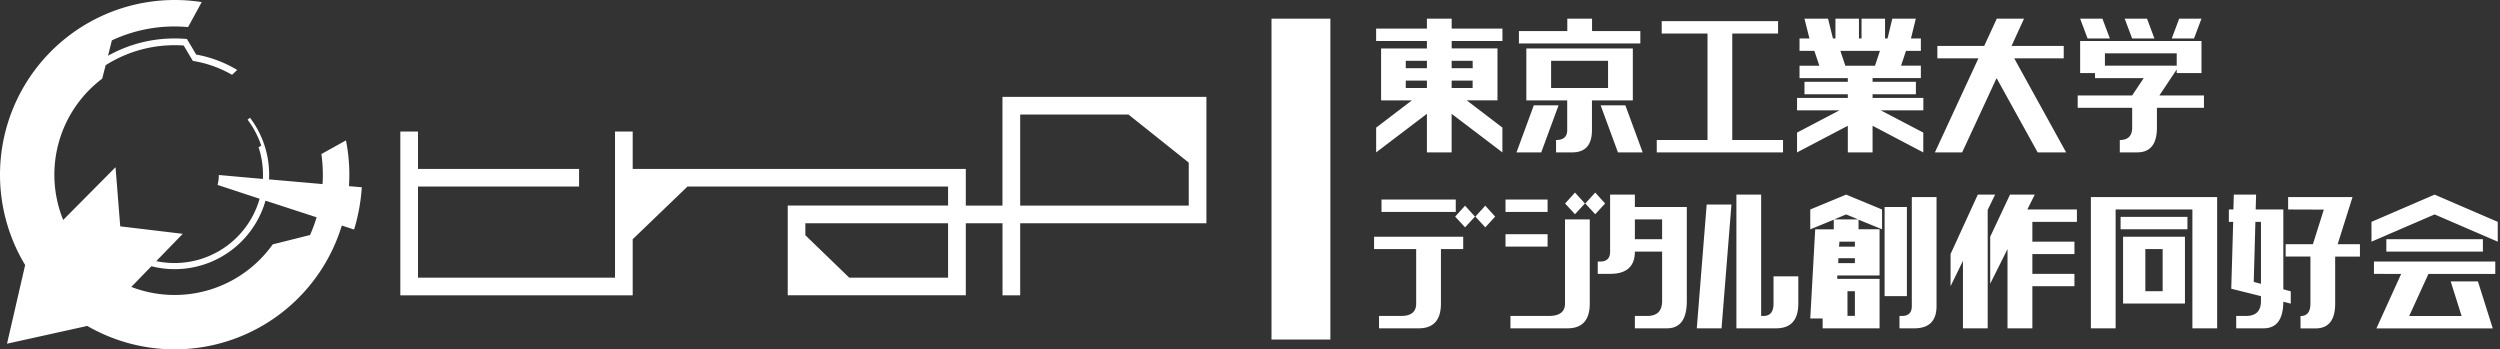 <svg xmlns="http://www.w3.org/2000/svg" width="458" height="64" fill="none"><rect width="100%" height="100%" fill="#333333" stroke="none"/><g fill="#fff" clip-path="url(#a)"><path d="m56.799 43.055-6.835 1.713a22.06 22.06 0 0 1-25.909 7.796l3.678-3.79A17.3 17.3 0 0 0 48.64 36.76l9.365 3.05a28 28 0 0 1-1.205 3.242m7.13-8.935q.068-1.056.07-2.113c0-2.11-.207-4.216-.62-6.286l-4.502 2.502a27 27 0 0 1 .212 5.503l-9.801-.86c0-.285.02-.574.02-.863A17.2 17.2 0 0 0 45.8 21.572l-.444.352a16.7 16.7 0 0 1 2.508 4.77l-.496.265c.536 1.631.81 3.338.81 5.055 0 .257 0 .514-.021.768l-8.065-.722a8 8 0 0 1-.225 1.821l7.694 2.53a16.206 16.206 0 0 1-15.575 11.777 16 16 0 0 1-3.358-.352l4.852-5-11.454-1.37-.86-10.836-9.59 9.663a22.05 22.05 0 0 1 7.145-25.884l.635-2.466A23.57 23.57 0 0 1 33.652 8.34l1.68 2.819a20.9 20.9 0 0 1 7.177 2.547l.944-.892a22.1 22.1 0 0 0-7.51-2.818l-1.699-2.857A28 28 0 0 0 32 7.046a24.85 24.85 0 0 0-12.211 3.17l.705-2.818a27 27 0 0 1 13.958-2.434l2.501-4.58a32.01 32.01 0 0 0-32.345 48.17l-3.322 14.41 14.705-3.252A32.013 32.013 0 0 0 62.62 41.318l2.251.737a34.4 34.4 0 0 0 1.41-7.75l-2.358-.202zM217.778 37.665h-30.879V20.98h19.834l11.045 8.808v7.888zm-44.091 13.201h-18.108l-8.04-7.775v-2.188h26.148zm9.963-33.117v19.923h-6.715v-6.729h-61.026v-6.849h-3.238V50.87H76.577V34.174h29.509v-3.23H76.577v-6.85H73.34V54.1h42.569V43.827l10.037-9.653h47.741v3.484h-29.375v16.435h32.623v-13.19h6.726V54.1h3.238V40.903h34.113v-23.16zM243.726 3.424h-10.788v58.772h10.788zM252.107 7.508v-2.27h9.304V3.425h4.535V5.24h9.3v2.269h-9.3v1.36h8.391v9.512h-5.636l6.538 4.989v4.548l-9.301-7.068v7.068h-4.527v-7.068l-9.301 7.068v-4.534l6.543-4.99h-5.637V8.883h8.395V7.508zm5.429 8.617h3.875v-1.36h-3.875zm12.25 0v-1.36h-3.844v1.36zm-12.25-4.989v1.36h3.875v-1.36zm12.25 0h-3.844v1.36h3.858zM278.266 7.959V5.693h8.864V3.424h4.534v2.27h8.846v2.265zm1.36 10.435V8.882h19.507v9.512h-7.487v5.443q0 4.08-3.628 4.08h-2.949V25.65q2.043 0 2.043-1.814v-5.443zm4.537-2.269h10.432v-4.989h-10.432zm-6.341 11.792 3.171-8.618h4.534l-3.171 8.618zm23.136 0h-4.549l-3.17-8.618h4.53l3.171 8.618zM304.425 6.144V3.875h21.318v2.266h-8.392v19.51h9.301v2.266h-23.136V25.65h9.301V6.144zM329.22 27.917v-3.629l7.786-4.08h-7.786V17.94h9.301v-.676h-7.941v-2.272h7.941v-.68h-8.847v-2.27h3.629l-.905-2.719h-2.724V7.046h1.815l-.909-3.629h4.312l.905 3.63h.455V3.423h4.308v3.622h.473V3.424h4.308v3.622h.455l.873-3.622h4.309l-.891 3.622h1.814v2.269h-2.723l-.906 2.72h3.629v2.269h-8.846v.68h7.937v2.279h-7.937v.68h9.301v2.269h-7.8l7.789 4.08v3.628l-9.29-4.88v4.877h-4.534V23.04zm14.279-15.875.905-2.72h-7.247l.909 2.72zM354.924 10.682V8.413h8.582l2.304-4.989h4.989l-2.286 4.99h9.561v2.268h-9.072l9.513 17.235H373.3l-7.525-13.606-6.31 13.606h-4.992l7.976-17.235zM381.083 13.388v-5.88h22.227v5.88h-4.538v-.666l-3.171 4.763h8.163v2.269h-8.617v3.629q0 4.533-3.629 4.534h-3.171V25.65q2.266 0 2.266-2.268v-3.63h-9.978v-2.268h9.978l2.114-3.17h-8.924v-.927zm1.36-6.342-1.36-3.629h4.08l1.363 3.63zm8.163 0-1.36-3.629h4.083l1.36 3.63zm11.341 0h-4.08l1.36-3.629h4.083zm-3.171 2.72h-13.155v2.269h13.155zM259.896 60.15h-7.257v-2.27h4.083q2.72 0 2.72-2.268v-9.978h-7.712v-2.269h16.329v2.27h-4.079v9.977q0 4.541-4.084 4.537m-6.803-21.319v-2.269h13.603v2.27zm15.308 2.819-1.814-1.966 1.814-2.001 1.814 2zm3.703 0-1.815-1.966 1.815-2.001 1.814 2zM287.147 60.15h-10.432v-2.27h7.047q2.948 0 2.948-2.268v-15.42h4.535v15.42q0 4.541-4.084 4.537zM275.81 38.83v-2.269h7.709v2.27zm0 6.342V42.91h7.709v2.269zm12.729-5.926-1.814-1.966 1.814-2.005 1.814 2.005zm3.706 0-1.814-1.966 1.814-2.005 1.815 2.005zM299.51 60.15v-2.27h2.269q2.723 0 2.719-2.72V46.09h-4.988q0 4.08-4.538 4.08h-2.265v-2.255h.451q1.816 0 1.814-1.815V35.653h4.538v2.27h9.512V55.16q0 4.988-3.629 4.988zm4.988-19.959h-4.988v3.629h4.988zM310.851 60.15l1.814-22.682h4.534l-1.814 22.681zm7.257 0V35.652h4.534V57.88h.455q1.813.002 1.814-2.268v-4.99h4.538v4.99q0 4.541-4.083 4.537zM331.64 42.006v-3.63l6.574-2.723 6.578 2.724v3.628l-4.309-1.761v1.761h3.854v8.456h-7.75v.623h7.75v9.072h-10.428v-1.814h-2.269l.906-16.33h3.403v-1.761l-4.309 1.762zm13.62 12.25V37.921h4.084v16.333zm2.724 5.897v-2.269h.447c1.208 0 1.814-.602 1.814-1.814V36.108h4.528v19.958q0 4.087-4.08 4.083zM336.04 40.195h4.383l-2.209-.913-2.191.91zm.945 4.083-.078.905h2.91v-.905zm-.191 3.023-.038.909h3.061v-.91zm1.663 10.569h1.36v-4.524h-1.36zM364.148 60.15h-4.535V47.786l-2.269 4.65V46.54l4.989-10.887h3.171l-1.36 2.798zm8.166 0h-4.538V45.633l-3.17 6.342v-8.61l3.628-7.713h4.534l-1.359 2.724h9.082v2.269h-8.163v3.628h7.709v2.266h-7.709v3.628h7.709v2.27h-7.709v7.711zM383.049 60.15V36.107h23.132v24.041h-4.534V38.377h-14.064v21.772zm5.443-18.144v-2.27h12.246v2.27zm.454 13.606V43.365h11.337v12.247zm4.08-2.266h3.171v-7.712h-3.171zM419.185 38.377v-2.27h11.795l-2.723 8.636h4.083v2.269h-4.538v8.617q0 4.541-3.629 4.538h-2.719v-2.269q1.813.002 1.814-2.269v-8.635h-4.538v-2.251h4.989l2.005-6.342zm-9.513 21.772V57.88h1.815q2.72 0 2.723-2.72v-.905l-5.443-1.36.352-12.246h-.792V38.38h.831l.074-2.723h4.083l-.074 2.723h5.063v14.628l1.363.352v2.266l-1.363-.353q-.038 4.88-3.629 4.876zm4.538-19.503h-1.021l-.304 10.999 1.325.352zM434.908 50.172v-2.258h22.227v2.268h-12.246l-3.523 7.709h9.6l-2.001-6.341h4.989l2.72 8.617h-21.319l4.535-9.977zm2.269-4.083v-2.27h17.689v2.27zm-2.723-1.815v-3.628l11.566-4.993 11.566 4.993v3.628l-11.566-4.992z"/></g><defs><clipPath id="a"><path fill="#fff" d="M0 0h457.59v64H0z"/></clipPath></defs></svg>